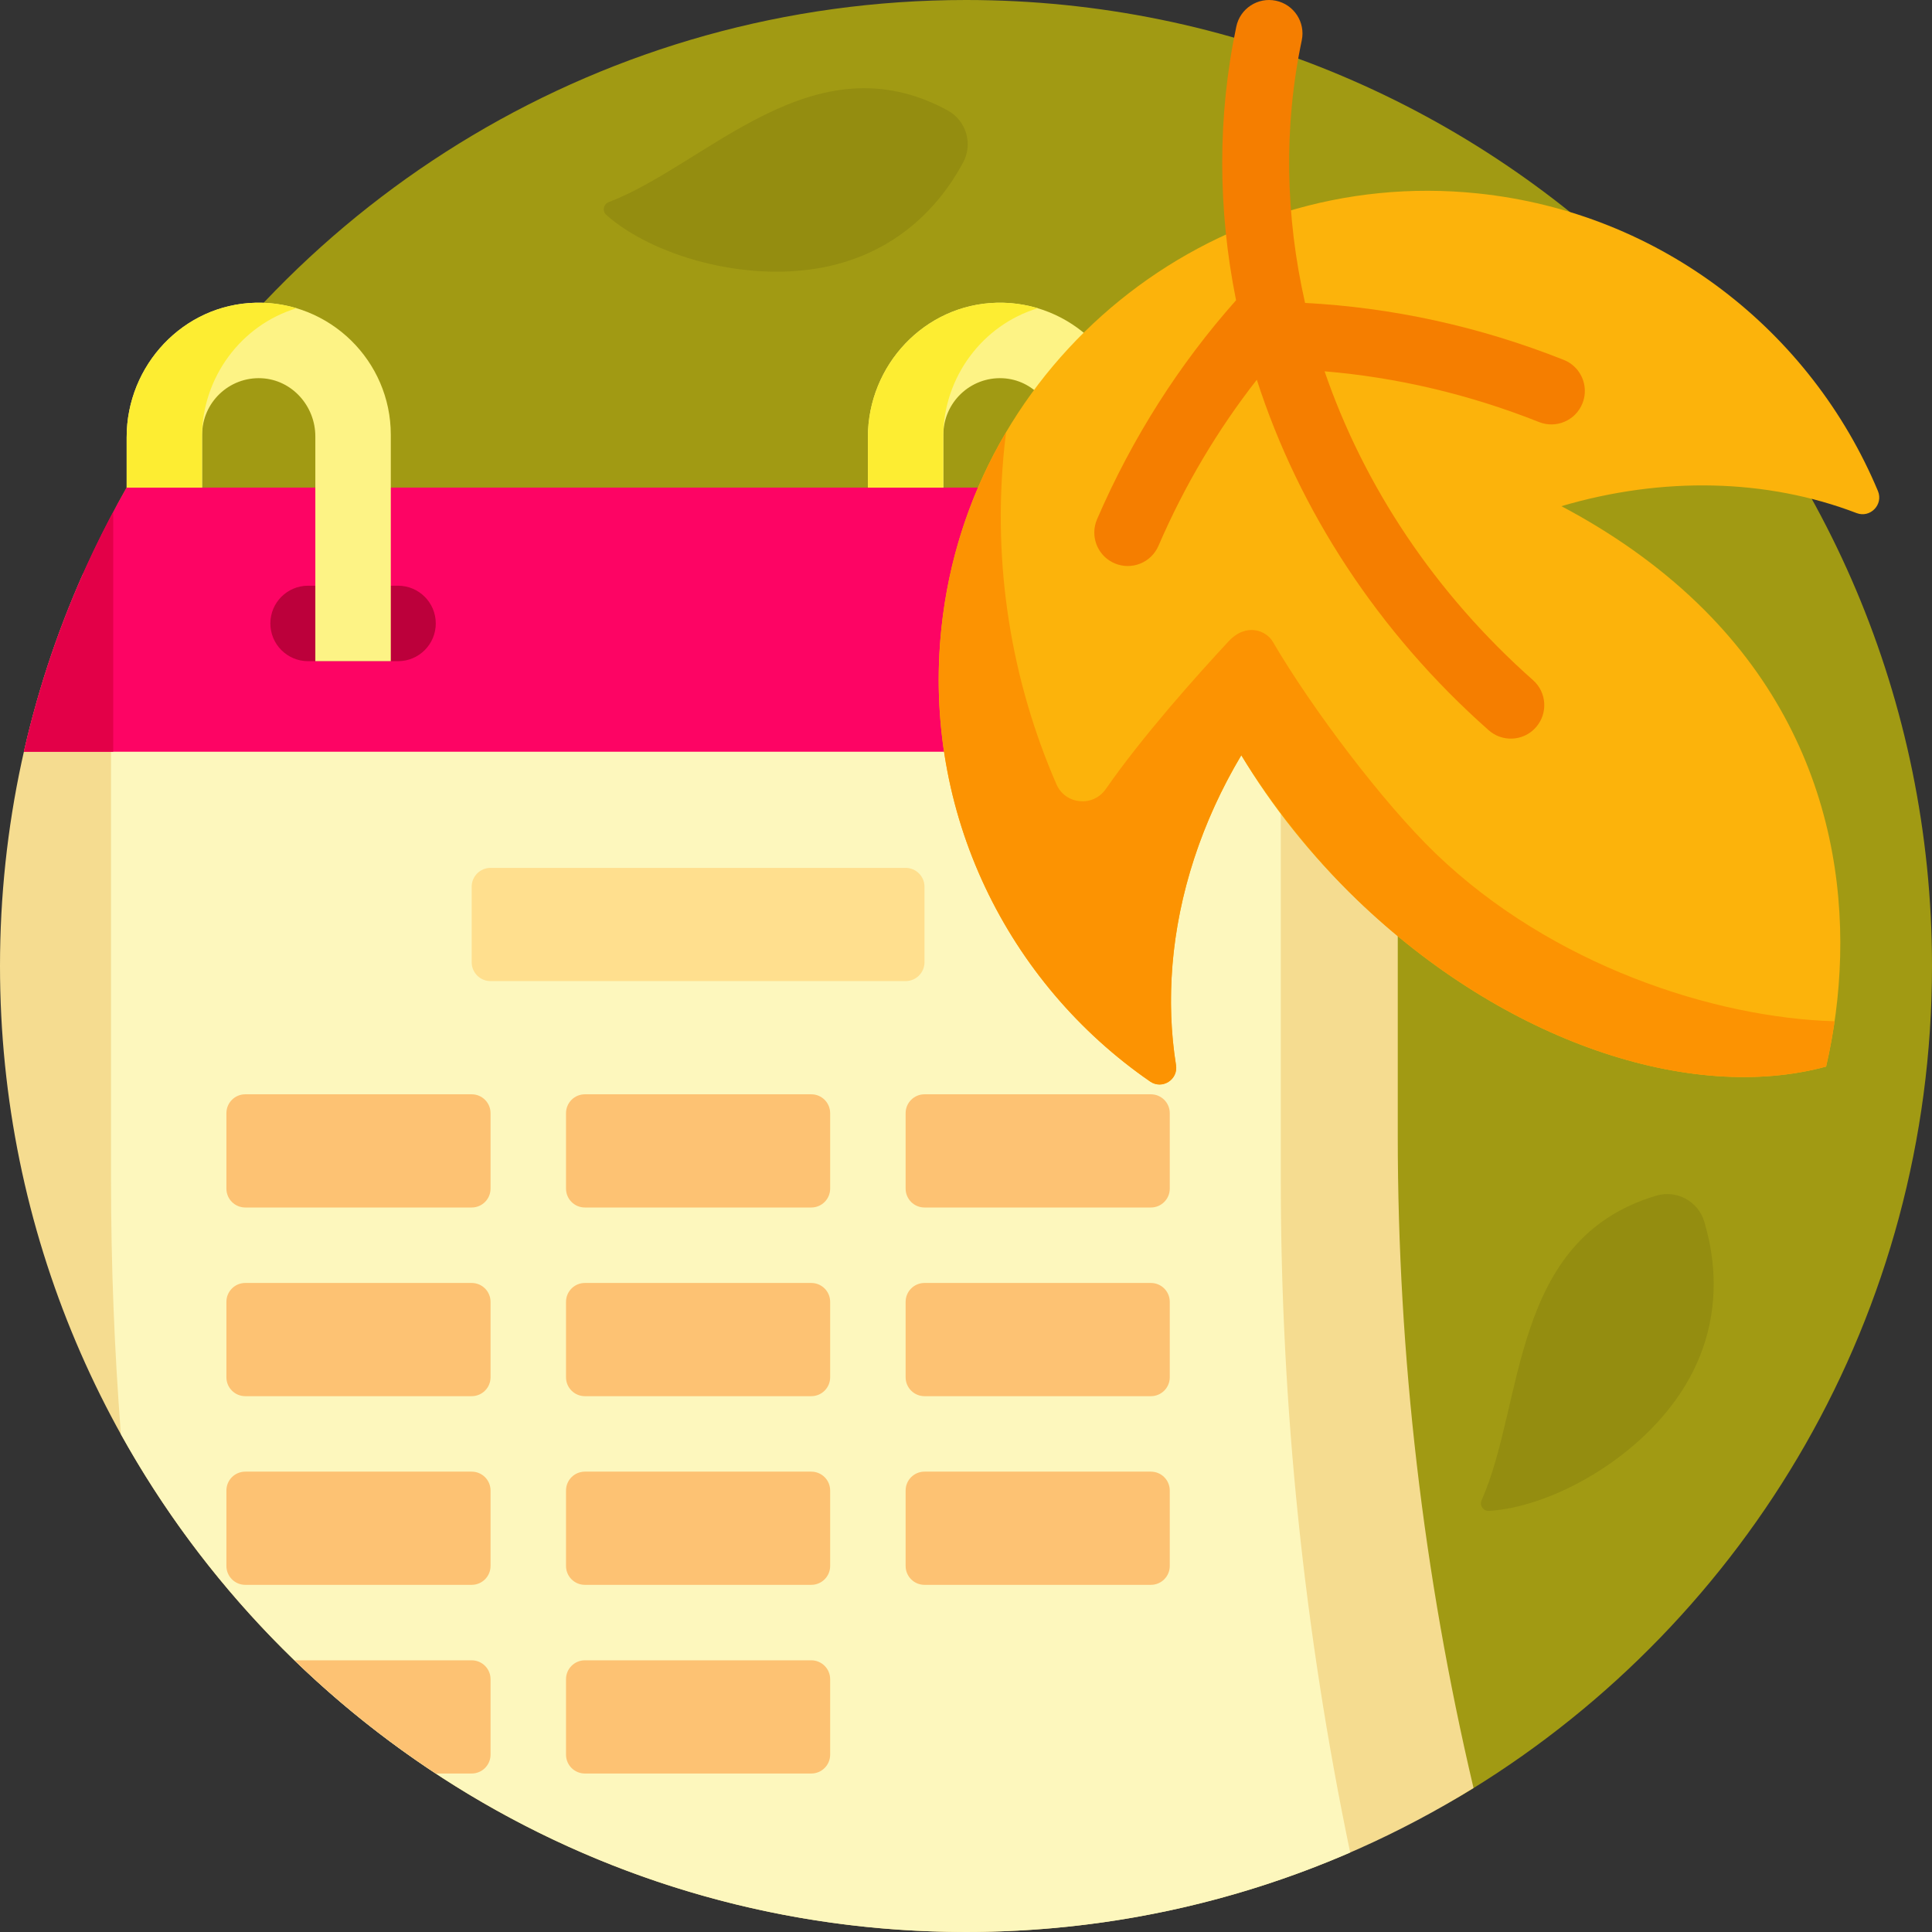 <svg xmlns="http://www.w3.org/2000/svg" height="512pt" version="1.1" viewBox="0 0 512 512" width="512pt">
<rect x="0" y="0" width="512" height="512" fill="#333333" stroke="none"/>
<g id="surface1">
<path d="M 512 256 C 512 348.258 463.199 429.117 390 474.172 C 351.023 498.16 305.129 500 256 500 C 114.613 500 10 397.387 10 256 C 10 210.195 12.031 167.199 33.102 130 C 77.074 52.379 160.422 0 256 0 C 397.387 0 512 114.613 512 256 Z M 512 256 " style=" stroke:none;fill-rule:nonzero;fill:rgb(63.137%,60.392%,7.451%);fill-opacity:1;" />
<path d="M 445.266 369.277 C 433.219 387.379 410.449 399.48 394.578 400.402 C 393.07 400.488 392.031 398.945 392.645 397.562 C 404.078 371.898 400.156 328.426 438.895 316.871 C 444.316 315.258 450.012 318.312 451.641 323.727 C 455.652 337.055 455.707 353.59 445.266 369.277 Z M 251.07 29.219 C 215.508 9.996 187.543 43.508 161.309 53.574 C 159.898 54.113 159.539 55.941 160.668 56.945 C 172.543 67.52 197.199 75.062 218.516 70.781 C 236.992 67.07 248.648 55.34 255.234 43.078 C 257.91 38.098 256.047 31.91 251.07 29.219 Z M 251.07 29.219 " style=" stroke:none;fill-rule:nonzero;fill:rgb(58.039%,55.294%,6.275%);fill-opacity:1;" />
<path d="M 390.5 473.844 C 351.414 498.027 305.34 512 256 512 C 114.613 512 0 397.387 0 256 C 0 218.969 7.875 183.781 22.023 152 L 370.422 152 L 370.422 301.074 C 370.422 359.277 377.172 417.25 390.5 473.844 Z M 390.5 473.844 " style=" stroke:none;fill-rule:nonzero;fill:rgb(96.078%,86.275%,56.471%);fill-opacity:1;" />
<path d="M 339.422 152 L 339.422 312.684 C 339.422 372.688 345.613 432.465 357.812 490.934 C 326.609 504.477 292.184 512 256 512 C 159.633 512 75.719 458.746 32.039 380.07 C 30.305 357.676 29.422 335.199 29.422 312.684 L 29.422 152 Z M 339.422 152 " style=" stroke:none;fill-rule:nonzero;fill:rgb(99.216%,96.863%,74.118%);fill-opacity:1;" />
<path d="M 380.422 139.219 L 380.422 189.219 C 380.422 194.742 375.941 199.219 370.422 199.219 L 6.328 199.219 C 11.973 174.312 21.238 150.785 33.555 129.219 L 370.422 129.219 C 375.941 129.219 380.422 133.695 380.422 139.219 Z M 380.422 139.219 " style=" stroke:none;fill-rule:nonzero;fill:rgb(99.216%,1.569%,39.216%);fill-opacity:1;" />
<path d="M 115.484 165.219 C 115.484 170.742 111.008 175.219 105.484 175.219 L 81.648 175.219 C 76.129 175.219 71.648 170.742 71.648 165.219 C 71.648 159.695 76.129 155.219 81.648 155.219 L 105.484 155.219 C 111.008 155.219 115.484 159.695 115.484 165.219 Z M 115.484 165.219 " style=" stroke:none;fill-rule:nonzero;fill:rgb(73.725%,0%,23.137%);fill-opacity:1;" />
<path d="M 103.566 115.219 L 103.566 175.219 L 83.566 175.219 L 83.566 115.652 C 83.566 107.586 77.379 100.637 69.32 100.238 C 60.711 99.812 53.566 106.695 53.566 115.219 L 53.566 129.219 L 33.566 129.219 L 33.566 115.875 C 33.566 96.762 48.613 80.68 67.723 80.227 C 87.406 79.766 103.566 95.641 103.566 115.219 Z M 264.156 80.23 C 245.051 80.684 230 96.766 230 115.875 L 230 129.219 L 250 129.219 L 250 115.219 C 250 106.695 257.145 99.812 265.758 100.238 C 273.812 100.637 280 107.586 280 115.656 L 280 175.219 L 300 175.219 L 300 115.219 C 300 95.641 283.84 79.766 264.156 80.23 Z M 264.156 80.23 " style=" stroke:none;fill-rule:nonzero;fill:rgb(99.216%,95.294%,52.157%);fill-opacity:1;" />
<path d="M 78.59 81.688 C 64.012 86.09 53.523 99.926 53.523 115.875 L 53.523 129.219 L 33.566 129.219 L 33.566 115.875 C 33.566 96.766 48.613 80.68 67.723 80.23 C 71.504 80.141 75.156 80.66 78.59 81.688 Z M 264.156 80.23 C 245.051 80.684 230 96.766 230 115.875 L 230 129.219 L 249.957 129.219 L 249.957 115.875 C 249.957 99.926 260.445 86.09 275.023 81.688 C 271.59 80.66 267.938 80.141 264.156 80.23 Z M 264.156 80.23 " style=" stroke:none;fill-rule:nonzero;fill:rgb(99.216%,92.941%,19.608%);fill-opacity:1;" />
<path d="M 240 260 L 130 260 C 127.238 260 125 257.762 125 255 L 125 235 C 125 232.238 127.238 230 130 230 L 240 230 C 242.762 230 245 232.238 245 235 L 245 255 C 245 257.762 242.762 260 240 260 Z M 240 260 " style=" stroke:none;fill-rule:nonzero;fill:rgb(100%,87.451%,55.686%);fill-opacity:1;" />
<path d="M 220 345 L 220 365 C 220 367.762 217.762 370 215 370 L 155 370 C 152.238 370 150 367.762 150 365 L 150 345 C 150 342.238 152.238 340 155 340 L 215 340 C 217.762 340 220 342.238 220 345 Z M 125 290 L 65 290 C 62.238 290 60 292.238 60 295 L 60 315 C 60 317.762 62.238 320 65 320 L 125 320 C 127.762 320 130 317.762 130 315 L 130 295 C 130 292.238 127.762 290 125 290 Z M 215 290 L 155 290 C 152.238 290 150 292.238 150 295 L 150 315 C 150 317.762 152.238 320 155 320 L 215 320 C 217.762 320 220 317.762 220 315 L 220 295 C 220 292.238 217.762 290 215 290 Z M 305 340 L 245 340 C 242.238 340 240 342.238 240 345 L 240 365 C 240 367.762 242.238 370 245 370 L 305 370 C 307.762 370 310 367.762 310 365 L 310 345 C 310 342.238 307.762 340 305 340 Z M 215 440 L 155 440 C 152.238 440 150 442.238 150 445 L 150 465 C 150 467.762 152.238 470 155 470 L 215 470 C 217.762 470 220 467.762 220 465 L 220 445 C 220 442.238 217.762 440 215 440 Z M 215 390 L 155 390 C 152.238 390 150 392.238 150 395 L 150 415 C 150 417.762 152.238 420 155 420 L 215 420 C 217.762 420 220 417.762 220 415 L 220 395 C 220 392.238 217.762 390 215 390 Z M 125 390 L 65 390 C 62.238 390 60 392.238 60 395 L 60 415 C 60 417.762 62.238 420 65 420 L 125 420 C 127.762 420 130 417.762 130 415 L 130 395 C 130 392.238 127.762 390 125 390 Z M 305 390 L 245 390 C 242.238 390 240 392.238 240 395 L 240 415 C 240 417.762 242.238 420 245 420 L 305 420 C 307.762 420 310 417.762 310 415 L 310 395 C 310 392.238 307.762 390 305 390 Z M 305 290 L 245 290 C 242.238 290 240 292.238 240 295 L 240 315 C 240 317.762 242.238 320 245 320 L 305 320 C 307.762 320 310 317.762 310 315 L 310 295 C 310 292.238 307.762 290 305 290 Z M 125 440 L 78.031 440 C 89.531 451.121 102.066 461.172 115.48 470 L 125 470 C 127.762 470 130 467.762 130 465 L 130 445 C 130 442.238 127.762 440 125 440 Z M 125 340 L 65 340 C 62.238 340 60 342.238 60 345 L 60 365 C 60 367.762 62.238 370 65 370 L 125 370 C 127.762 370 130 367.762 130 365 L 130 345 C 130 342.238 127.762 340 125 340 Z M 125 340 " style=" stroke:none;fill-rule:nonzero;fill:rgb(99.216%,76.078%,45.098%);fill-opacity:1;" />
<path d="M 6.328 199.219 C 11.414 176.777 19.449 155.457 30 135.68 L 30 199.219 Z M 6.328 199.219 " style=" stroke:none;fill-rule:nonzero;fill:rgb(89.02%,0%,28.235%);fill-opacity:1;" />
<path d="M 492.016 135.973 C 468.246 126.863 440.637 126.219 413.789 134.141 C 426.883 141.062 439.227 149.625 449.777 159.789 C 489.062 197.621 492.316 246.48 483.934 282.656 C 448.102 292.395 398.875 276.25 359.59 238.418 C 347.207 226.492 336.945 213.492 328.953 200.156 C 313.477 226.125 307.363 255.352 311.656 282.266 C 312.27 286.094 307.961 288.797 304.77 286.594 C 267.078 260.578 244.391 215.328 249.477 166.566 C 256.859 95.754 320.824 43.871 391.637 51.258 C 440.398 56.344 479.992 87.879 497.672 130.125 C 499.168 133.703 495.637 137.363 492.016 135.973 Z M 492.016 135.973 " style=" stroke:none;fill-rule:nonzero;fill:rgb(98.824%,70.196%,4.314%);fill-opacity:1;" />
<path d="M 486.184 270.648 C 485.582 274.773 484.828 278.793 483.934 282.656 C 448.102 292.395 398.871 276.25 359.59 238.418 C 347.629 226.898 336.863 213.07 328.961 200.148 C 318.441 217.793 312.25 236.938 310.707 255.844 C 310.711 255.848 310.711 255.848 310.715 255.852 C 309.988 264.77 310.277 273.641 311.656 282.266 C 312.27 286.113 308.023 288.84 304.816 286.629 C 267.098 260.621 244.387 215.352 249.473 166.566 C 251.449 147.609 257.488 130.008 266.625 114.535 C 266.473 115.758 266.32 116.984 266.191 118.215 C 262.887 149.926 268.098 180.551 279.969 207.84 C 282.32 213.25 289.672 213.957 293.039 209.113 C 302.758 195.141 316.941 179.266 325.547 170 C 330.328 164.855 335.613 167.18 337.266 170.004 C 347.691 187.82 366.562 212.805 380.422 226.148 C 411.281 255.867 454.363 269.73 486.184 270.648 Z M 486.184 270.648 " style=" stroke:none;fill-rule:nonzero;fill:rgb(98.824%,57.647%,0.784%);fill-opacity:1;" />
<path d="M 419.371 106.883 C 417.566 111.434 412.41 113.656 407.859 111.848 C 389.211 104.441 370.031 99.996 351.027 98.402 C 361.441 128.77 380.258 157.211 406.262 180.242 C 409.93 183.488 410.27 189.09 407.023 192.758 C 404.559 195.539 400.734 196.406 397.43 195.238 C 396.383 194.871 395.391 194.297 394.508 193.516 C 365.176 167.543 344.199 135.184 333.07 100.633 C 322.762 113.809 313.941 128.574 307.008 144.645 C 305.066 149.141 299.852 151.215 295.355 149.273 C 291.941 147.801 289.926 144.438 290.004 140.938 C 290.027 139.824 290.262 138.703 290.727 137.621 C 300.102 115.898 312.645 96.359 327.57 79.57 C 322.734 55.582 322.594 30.965 327.633 7.043 C 328.641 2.254 333.34 -0.816 338.133 0.191 C 342.926 1.203 345.988 5.902 344.98 10.695 C 340.156 33.629 340.633 57.297 345.859 80.285 C 368.754 81.473 391.945 86.453 414.402 95.371 C 415.5 95.805 416.461 96.434 417.262 97.199 C 419.793 99.621 420.742 103.426 419.371 106.883 Z M 419.371 106.883 " style=" stroke:none;fill-rule:nonzero;fill:rgb(96.078%,49.412%,0%);fill-opacity:1;" />
</g>
</svg>
